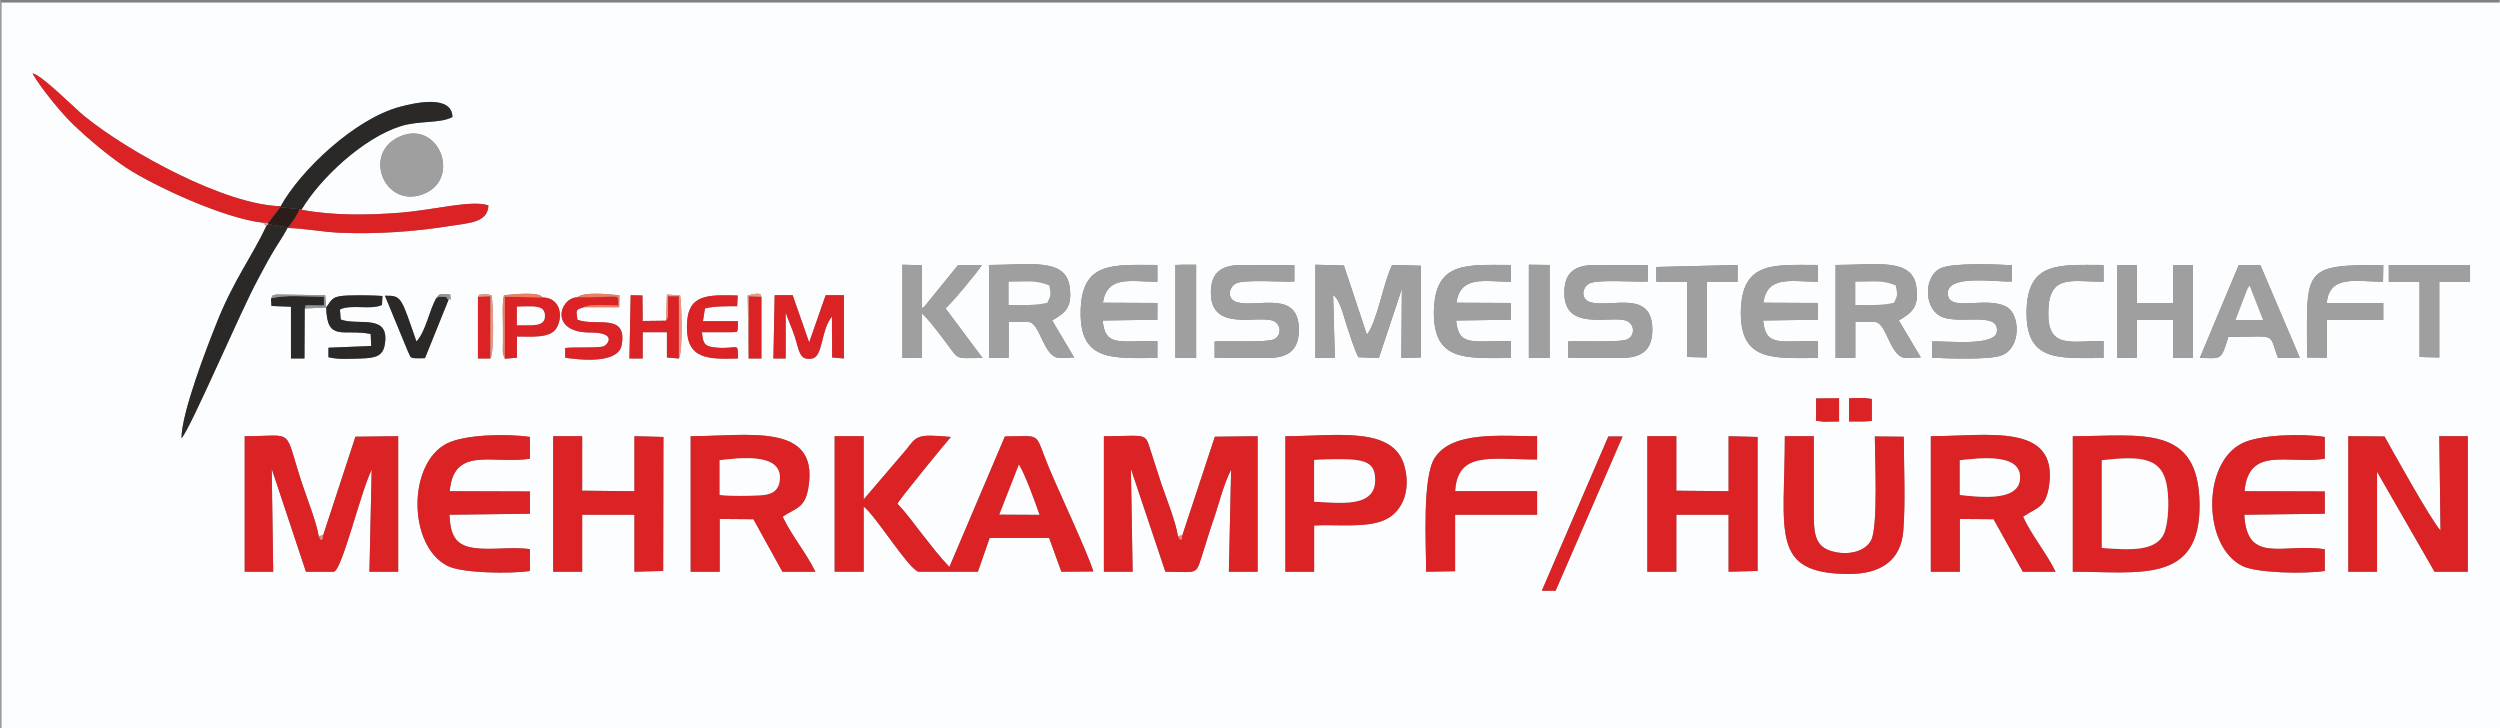 <?xml version="1.0" encoding="UTF-8"?>
<!DOCTYPE svg PUBLIC "-//W3C//DTD SVG 1.1//EN" "http://www.w3.org/Graphics/SVG/1.1/DTD/svg11.dtd">
<!-- Creator: CorelDRAW Home & Student X8 -->
<svg xmlns="http://www.w3.org/2000/svg" xml:space="preserve" width="99.991mm" height="29.125mm" version="1.1" style="shape-rendering:geometricPrecision; text-rendering:geometricPrecision; image-rendering:optimizeQuality; fill-rule:evenodd; clip-rule:evenodd"
viewBox="0 0 9999 2913"
 xmlns:xlink="http://www.w3.org/1999/xlink">
 <rect x="0" y="0" width="9999" height="2913" fill="#808080" stroke="none"/>
 <defs>
  <style type="text/css">
   <![CDATA[
    .fil0 {fill:#FCFDFE}
    .fil1 {fill:#DB2326}
    .fil6 {fill:#EF977C}
    .fil8 {fill:#ED866A}
    .fil5 {fill:#EC7E61}
    .fil2 {fill:#9E9F9E}
    .fil7 {fill:#949595}
    .fil4 {fill:#2D1D1A}
    .fil3 {fill:#2A2928}
   ]]>
  </style>
 </defs>
 <g id="Ebene_x0020_1">
  <g id="_872058440">
   <path class="fil0" d="M8291 2287l0 -542c272,0 504,-51 507,271 4,321 -240,271 -507,271zm-894 9c-320,0 -258,-166 -258,-551l116 0 0 322c0,74 10,121 72,138 61,18 131,4 157,-43 29,-56 15,-334 15,-416l116 1c0,119 7,259 -2,375 -9,125 -97,174 -216,174zm-692 -204l0 195 -116 0 0 -542 116 0 0 218 209 2 0 -220 116 3 0 536 -116 3 0 -228 -209 0 0 33zm-4377 195l-116 0 0 -542 116 0 0 218 209 2 0 -220 116 3 -1 536 -115 3 0 -228 -209 0 0 228zm2928 -185l0 185 -115 0 0 -542c204,0 438,-44 478,126 24,97 -13,179 -81,209 -73,33 -193,17 -282,22zm2836 -35c33,73 92,143 130,220l-131 0 -117 -210 -135 -1 0 211 -116 0 0 -542c223,0 510,-57 473,198 -14,91 -49,86 -104,124zm-4962 0c34,73 93,143 131,220l-132 0 -116 -210 -135 -1 0 211 -116 0 0 -542c224,0 510,-57 472,198 -13,91 -48,86 -104,124zm6378 220l-115 0 0 -542 145 1c15,28 190,343 224,376l-5 -377 114 0 0 542 -133 0 -230 -400 0 400zm-4797 -142l18 -4 130 -394 171 -2 0 542 -115 0 9 -408c-31,59 -49,139 -73,207 -13,37 -22,69 -33,103 -39,119 -14,98 -157,98l-138 -412 7 412 -115 0 0 -542c194,0 159,-22 198,92 11,33 22,68 33,102 19,55 58,153 65,206zm-3437 0l18 -4 129 -394 171 -2 0 542 -115 0 9 -408c-42,81 -118,400 -151,408l-112 0 -137 -412 6 412 -114 0 0 -542c207,0 153,-40 231,194 18,54 57,153 65,206zm7704 -180l321 1 0 89 -322 4c10,201 157,113 322,138l0 87c-78,12 -271,9 -330,-20 -158,-79 -162,-409 -2,-490 71,-36 241,-40 332,-26l0 87c-147,23 -305,-53 -321,130zm-3158 0l328 0 0 94 -328 0 0 226 -116 2c0,-113 -16,-379 35,-456 71,-108 264,-86 409,-86l0 93c-185,0 -318,-35 -328,127zm-4022 0l321 1 0 89 -322 4c4,79 21,122 98,133 71,10 153,-6 224,5l0 87c-78,12 -271,9 -329,-20 -159,-79 -162,-409 -3,-490 71,-36 241,-40 332,-26l0 87c-147,23 -305,-53 -321,130zm4424 398l-55 0 266 -617 57 0 -268 617zm-2633 -348c34,35 69,84 102,126 34,43 69,89 106,127l222 -522c154,-1 115,-21 177,127 45,107 151,332 177,413l-128 1 -49 -135 -238 0 -47 135 -239 0c-45,-20 -167,-220 -218,-261l0 261 -116 0 0 -542 116 0 0 253 170 -199c43,-54 39,-64 179,-51 -7,6 -206,249 -214,267zm3807 -422l60 -1 31 4 0 88 -31 2 -60 0 0 -93zm-132 1l92 -1 0 42 0 51 -61 1 -31 -4 0 -89zm-1149 -535l83 1 0 372 -83 0 0 -373zm-1414 1l29 -1 25 0 29 0 0 373 -83 0 0 -372zm-1656 127l0 247 -51 0 -4 -252c65,-17 49,1 55,5zm-1134 0c9,-7 -9,-7 25,-10 16,-2 17,2 30,5 5,27 12,222 -5,252l-50 0 0 -247zm7044 -127l86 0 158 371 -87 1c-40,-104 2,-85 -199,-84 -30,99 -29,84 -114,84l156 -372zm-6292 223l4 -105 53 4c5,27 12,222 -5,252l-48 -4 0 -101 -97 0 0 105 -53 0 5 -253 47 1 1 102 93 -1zm-644 152c-12,-24 -8,-30 -8,-62 0,-23 0,-45 0,-68 0,-41 -4,-84 4,-124 29,-3 143,-16 154,9 70,0 86,74 55,124 -25,40 -101,32 -157,32l0 85 -48 4zm6450 -375l78 1 0 151 145 0 0 -152 79 0 0 372 -79 0 0 -152 -145 0 0 151 -78 1 0 -305 0 -67zm-5371 121l72 0 66 189 66 -189 73 0 0 253 -47 -4 -1 -164c-45,55 -35,160 -79,168 -53,10 -51,-32 -71,-92 -9,-27 -30,-75 -35,-93l0 185 -49 0 5 -253zm-147 253c-118,3 -206,5 -204,-129 1,-131 83,-125 203,-123l-2 43c-44,0 -91,-1 -129,9l-8 51 140 0c0,56 -2,40 -25,44l-119 0c5,43 7,56 52,61 94,10 92,-28 92,44zm-642 -245c29,-23 123,-12 168,-8l-1 48 -142 0c-33,11 -31,9 -25,50 73,29 200,-30 177,101 -14,76 -164,60 -226,51l0 -39c33,-4 136,1 155,-7 15,-7 55,-55 -56,-55 -163,0 -123,-138 -50,-141zm-1005 41c24,-35 25,-46 90,-48 41,-1 93,-1 135,2l-2 36c-46,21 -122,-4 -168,18l3 40c69,27 199,-27 176,102 -8,46 -40,52 -93,54 -42,1 -91,5 -132,-5l0 -38 171 -7 -2 -48c-109,-22 -175,34 -178,-106zm-221 -36c12,-18 -1,-10 23,-16l194 3 4 49 -86 4 -1 200 -54 0 0 -207 -78 -3 -2 -30zm6259 -134c162,0 307,-30 323,87 12,85 -21,105 -70,135l88 148 -58 2c-67,0 -77,-144 -127,-144l-77 0 0 143 -79 1 0 -339 0 -33zm-3387 0c162,0 307,-30 323,87 12,85 -20,105 -70,135l88 148 -57 2c-67,0 -78,-144 -127,-144l-78 0 0 143 -78 1 0 -339 -1 -33zm-2211 133c16,-24 19,-16 56,-15 4,41 3,8 -7,22l-94 233c-68,1 -53,1 -68,-27l-92 -223c68,-1 64,6 126,183 38,-41 50,-121 79,-173zm3517 -134l114 3 92 277c41,-51 65,-205 101,-279l115 3 0 367 -78 2 2 -277 -92 277 -82 -3c-16,-31 -33,-86 -45,-122 -14,-42 -28,-108 -56,-127l7 252 -78 0 0 -373zm4619 1l0 67 -123 0 0 303 -79 -2 0 -301 -123 0 0 -67 325 0zm-652 370c0,-353 -26,-371 305,-370l-1 67c-104,0 -215,-30 -225,85l226 0 0 68 -226 0 0 151 -79 -1zm-814 2c-175,0 -311,19 -308,-186 3,-203 133,-186 308,-186l0 67c-129,0 -218,-32 -221,119 -4,151 89,118 221,118l0 68zm-686 -66c55,-3 250,21 259,-38 13,-87 -159,-25 -227,-64 -67,-37 -64,-163 5,-192 50,-21 218,-15 282,-11l0 65c-62,3 -252,-29 -256,44 -4,84 149,12 234,57 56,29 61,166 -20,195 -48,18 -215,12 -277,9l0 -65zm-457 66c-174,0 -311,18 -308,-186 4,-203 132,-186 308,-186l0 67c-107,0 -202,-27 -218,84l218 1 0 67 -219 3c11,104 59,82 219,82l0 68zm-321 -305l-123 0 0 303 -79 -2 0 -301 -123 0 0 -59 325 -8 0 67zm-678 239c45,-3 211,5 238,-9 30,-15 29,-61 -5,-74 -63,-23 -250,46 -248,-113 0,-82 44,-110 124,-110l210 1 0 65c-49,3 -206,-10 -236,9 -29,18 -33,65 10,75 83,20 246,-52 244,112 -1,84 -49,110 -127,110l-210 -1 0 -65zm-229 66c-174,0 -311,18 -308,-186 4,-203 132,-186 308,-186l0 67c-107,0 -201,-27 -218,84l218 1 0 67 -219 3c10,104 61,82 219,82l0 68zm-1185 -66c45,-3 211,5 238,-9 31,-15 29,-61 -5,-74 -63,-23 -249,46 -248,-113 0,-82 44,-110 124,-110l210 1 0 65c-49,3 -206,-10 -236,9 -29,18 -34,65 10,75 83,20 246,-51 244,112 -1,84 -49,110 -126,110l-211 -1 0 -65zm-229 66c-174,0 -311,18 -307,-186 3,-203 131,-186 307,-186l0 67c-107,0 -201,-27 -218,84l218 1 0 67 -219 3c11,104 59,82 219,82l0 68zm-1020 -373l78 2 0 172c14,-9 5,-2 16,-14 2,-2 7,-8 8,-10l121 -149 95 0c-9,18 -129,163 -146,173l144 193c1,-1 3,4 4,6 -124,0 -85,14 -167,-90 -22,-29 -49,-64 -75,-89l0 178 -78 1 0 -373zm-2000 -517c151,-54 236,180 79,236 -156,55 -244,-176 -79,-236zm-487 283c78,-142 296,-350 478,-398 56,-15 207,-50 209,41 -50,27 -133,13 -208,37 -149,47 -322,209 -396,334 126,24 265,22 394,12 131,-10 290,-53 354,-29 -3,69 -79,70 -156,82 -139,23 -296,33 -437,27 -71,-3 -144,-18 -211,-19 -17,34 -42,67 -62,103 -22,37 -37,67 -57,104 -67,122 -270,599 -305,634 1,-103 100,-359 138,-454 69,-177 145,-273 201,-394l-12 -14c-157,-17 -436,-147 -548,-220 -73,-49 -153,-117 -210,-171 -46,-44 -129,-144 -165,-206 33,2 163,134 208,171 177,144 563,355 785,360zm-1117 2097l10000 0 0 -2912 -10000 0 0 2912z"/>
   <path class="fil1" d="M4075 1859c24,38 64,148 82,200l-160 -1 78 -199zm-486 156c8,-18 207,-261 214,-267 -140,-13 -136,-3 -179,51l-170 199 0 -253 -116 0 0 542 116 0 0 -261c51,41 173,241 218,261l239 0 47 -135 238 0 49 135 128 -1c-26,-81 -132,-306 -177,-413 -62,-148 -23,-128 -177,-127l-222 522c-37,-38 -72,-84 -106,-127 -33,-42 -68,-91 -102,-126z"/>
   <path class="fil1" d="M1292 2141c-6,17 6,12 -10,19l-8 -15c-8,-53 -47,-152 -65,-206 -78,-234 -24,-194 -231,-194l0 542 114 0 -6 -412 137 412 112 0c33,-8 109,-327 151,-408l-9 408 115 0 0 -542 -171 2 -129 394z"/>
   <path class="fil1" d="M4729 2141c-6,17 6,12 -9,19l-9 -15c-7,-53 -46,-151 -65,-206 -11,-34 -22,-69 -33,-102 -39,-114 -4,-92 -198,-92l0 542 115 0 -7 -412 138 412c143,0 118,21 157,-98 11,-34 20,-66 33,-103 24,-68 42,-148 73,-207l-9 408 115 0 0 -542 -171 2 -130 394z"/>
   <path class="fil1" d="M9508 1887l230 400 133 0 0 -542 -114 0 5 377c-34,-33 -209,-348 -224,-376l-145 -1 0 542 115 0 0 -400z"/>
   <path class="fil1" d="M2878 1841c84,-10 245,-29 241,73 -3,56 -40,67 -91,68 -44,2 -107,3 -150,-2l0 -139zm252 226c56,-38 91,-33 104,-124 38,-255 -248,-198 -472,-198l0 542 116 0 0 -211 135 1 116 210 132 0c-38,-77 -97,-147 -131,-220z"/>
   <path class="fil1" d="M7839 1841c84,-9 246,-29 241,73 -4,91 -153,76 -241,66l0 -139zm253 226c55,-38 90,-33 104,-124 37,-255 -250,-198 -473,-198l0 542 116 0 0 -211 135 1 117 210 131 0c-38,-77 -97,-147 -130,-220z"/>
   <path class="fil1" d="M8407 1841c161,-18 246,-12 262,114 7,50 5,125 -10,171 -29,85 -148,73 -252,66l0 -351zm-116 446c267,0 511,50 507,-271 -3,-322 -235,-271 -507,-271l0 542z"/>
   <polygon class="fil1" points="2328,2059 2537,2059 2537,2287 2652,2284 2653,1748 2537,1745 2537,1965 2328,1963 2328,1745 2212,1745 2212,2287 2328,2287 "/>
   <polygon class="fil1" points="6705,2059 6914,2059 6914,2287 7030,2284 7030,1748 6914,1745 6914,1965 6705,1963 6705,1745 6589,1745 6589,2287 6705,2287 6705,2092 "/>
   <path class="fil1" d="M5256 1840c43,-3 125,-5 167,0 54,7 78,27 77,83 -2,110 -144,88 -244,84l0 -167zm0 262c89,-5 209,11 282,-22 68,-30 105,-112 81,-209 -40,-170 -274,-126 -478,-126l0 542 115 0 0 -185z"/>
   <path class="fil1" d="M8978 1965c16,-183 174,-107 321,-130l0 -87c-91,-14 -261,-10 -332,26 -160,81 -156,411 2,490 59,29 252,32 330,20l0 -87c-165,-25 -312,63 -322,-138l322 -4 0 -89 -321 -1z"/>
   <path class="fil1" d="M1798 1965c16,-183 174,-107 321,-130l0 -87c-91,-14 -261,-10 -332,26 -159,81 -156,411 3,490 58,29 251,32 329,20l0 -87c-71,-11 -153,5 -224,-5 -77,-11 -94,-54 -98,-133l322 -4 0 -89 -321 -1z"/>
   <path class="fil1" d="M7397 2296c119,0 207,-49 216,-174 9,-116 2,-256 2,-375l-116 -1c0,82 14,360 -15,416 -26,47 -96,61 -157,43 -62,-17 -72,-64 -72,-138l0 -322 -116 0c0,385 -62,551 258,551z"/>
   <path class="fil1" d="M5820 1965c10,-162 143,-127 328,-127l0 -93c-145,0 -338,-22 -409,86 -51,77 -35,343 -35,456l116 -2 0 -226 328 0 0 -94 -328 0z"/>
   <path class="fil2" d="M5261 1432l78 0 -7 -252c28,19 42,85 56,127 12,36 29,91 45,122l82 3 92 -277 -2 277 78 -2 0 -367 -115 -3c-36,74 -60,228 -101,279l-92 -277 -114 -3 0 373z"/>
   <path class="fil0" d="M8407 2192c104,7 223,19 252,-66 15,-46 17,-121 10,-171 -16,-126 -101,-132 -262,-114l0 351z"/>
   <path class="fil2" d="M4034 1127c73,0 109,-8 163,15 6,39 7,38 -8,69 -44,12 -103,9 -155,9l0 -50 0 -43zm-78 -34l0 339 78 -1 0 -143 78 0c49,0 60,144 127,144l57 -2 -88 -148c50,-30 82,-50 70,-135 -16,-117 -161,-87 -323,-87l1 33z"/>
   <path class="fil2" d="M7421 1127c73,0 109,-8 162,15 7,39 8,38 -7,69 -44,12 -103,9 -155,9l0 -50 0 -43zm-79 -34l0 339 79 -1 0 -143 77 0c50,0 60,144 127,144l58 -2 -88 -148c49,-30 82,-50 70,-135 -16,-117 -161,-87 -323,-87l0 33z"/>
   <path class="fil2" d="M7728 1366l0 65c62,3 229,9 277,-9 81,-29 76,-166 20,-195 -85,-45 -238,27 -234,-57 4,-73 194,-41 256,-44l0 -65c-64,-4 -232,-10 -282,11 -69,29 -72,155 -5,192 68,39 240,-23 227,64 -9,59 -204,35 -259,38z"/>
   <path class="fil2" d="M6272 1366l0 65 210 1c78,0 126,-26 127,-110 2,-164 -161,-92 -244,-112 -43,-10 -39,-57 -10,-75 30,-19 187,-6 236,-9l0 -65 -210 -1c-80,0 -124,28 -124,110 -2,159 185,90 248,113 34,13 35,59 5,74 -27,14 -193,6 -238,9z"/>
   <path class="fil2" d="M4858 1366l0 65 211 1c77,0 125,-26 126,-110 2,-163 -161,-92 -244,-112 -44,-10 -39,-57 -10,-75 30,-19 187,-6 236,-9l0 -65 -210 -1c-80,0 -124,28 -124,110 -1,159 185,90 248,113 34,13 36,59 5,74 -27,14 -193,6 -238,9z"/>
   <path class="fil1" d="M1052 891l20 1 48 -63 2 -4c-222,-5 -608,-216 -785,-360 -45,-37 -175,-169 -208,-171 36,62 119,162 165,206 57,54 137,122 210,171 112,73 391,203 548,220z"/>
   <path class="fil2" d="M4629 1432l0 -68c-160,0 -208,22 -219,-82l219 -3 0 -67 -218 -1c17,-111 111,-84 218,-84l0 -67c-176,0 -304,-17 -307,186 -4,204 133,186 307,186z"/>
   <path class="fil2" d="M7271 1432l0 -68c-160,0 -208,22 -219,-82l219 -3 0 -67 -218 -1c16,-111 111,-84 218,-84l0 -67c-176,0 -304,-17 -308,186 -3,204 134,186 308,186z"/>
   <path class="fil2" d="M6043 1432l0 -68c-158,0 -209,22 -219,-82l219 -3 0 -67 -218 -1c17,-111 111,-84 218,-84l0 -67c-176,0 -304,-17 -308,186 -3,204 134,186 308,186z"/>
   <polygon class="fil2" points="8469,1127 8469,1432 8547,1431 8547,1280 8692,1280 8692,1432 8771,1432 8771,1060 8692,1060 8692,1212 8547,1212 8547,1061 8469,1060 "/>
   <path class="fil2" d="M3609 1432l78 -1 0 -178c26,25 53,60 75,89 82,104 43,90 167,90 -1,-2 -3,-7 -4,-6l-144 -193c17,-10 137,-155 146,-173l-95 0 -121 149c-1,2 -6,8 -8,10 -11,12 -2,5 -16,14l0 -172 -78 -2 0 373z"/>
   <path class="fil2" d="M8990 1154c1,-1 3,-2 3,-5 1,-2 3,-3 6,-5l53 136 -110 0 48 -126zm-191 278c85,0 84,15 114,-84 201,-1 159,-20 199,84l87 -1 -158 -371 -86 0 -156 372z"/>
   <path class="fil3" d="M1122 825l-2 4 78 8 7 2c74,-125 247,-287 396,-334 75,-24 158,-10 208,-37 -2,-91 -153,-56 -209,-41 -182,48 -400,256 -478,398z"/>
   <path class="fil1" d="M1205 839l-7 -2c-12,27 -29,51 -47,73l-2 2c67,1 140,16 211,19 141,6 298,-4 437,-27 77,-12 153,-13 156,-82 -64,-24 -223,19 -354,29 -129,10 -268,12 -394,-12z"/>
   <path class="fil3" d="M1064 905c-56,121 -132,217 -201,394 -38,95 -137,351 -138,454 35,-35 238,-512 305,-634 20,-37 35,-67 57,-104 20,-36 45,-69 62,-103l2 -2 -80 -13 -7 8z"/>
   <path class="fil2" d="M9228 1430l79 1 0 -151 226 0 0 -68 -226 0c10,-115 121,-85 225,-85l1 -67c-331,-1 -305,17 -305,370z"/>
   <path class="fil2" d="M8414 1432l0 -68c-132,0 -225,33 -221,-118 3,-151 92,-119 221,-119l0 -67c-175,0 -305,-17 -308,186 -3,205 133,186 308,186z"/>
   <path class="fil2" d="M1609 542c-165,60 -77,291 79,236 157,-56 72,-290 -79,-236z"/>
   <path class="fil1" d="M3093 1434l49 0 0 -185c5,18 26,66 35,93 20,60 18,102 71,92 44,-8 34,-113 79,-168l1 164 47 4 0 -253 -73 0 -66 189 -66 -189 -72 0 -5 253z"/>
   <polygon class="fil2" points="9555,1127 9678,1127 9678,1428 9757,1430 9757,1127 9880,1127 9880,1060 9555,1060 "/>
   <polygon class="fil2" points="6625,1068 6625,1127 6748,1127 6748,1428 6827,1430 6827,1127 6950,1127 6950,1060 "/>
   <path class="fil0" d="M5256 2007c100,4 242,26 244,-84 1,-56 -23,-76 -77,-83 -42,-5 -124,-3 -167,0l0 167z"/>
   <polygon class="fil1" points="6490,1746 6433,1746 6167,2363 6222,2363 "/>
   <path class="fil3" d="M1304 1230c3,140 69,84 178,106l2 48 -171 7 0 38c41,10 90,6 132,5 53,-2 85,-8 93,-54 23,-129 -107,-75 -176,-102l-3 -40c46,-22 122,3 168,-18l2 -36c-42,-3 -94,-3 -135,-2 -65,2 -66,13 -90,48z"/>
   <path class="fil0" d="M7839 1980c88,10 237,25 241,-66 5,-102 -157,-82 -241,-73l0 139z"/>
   <path class="fil0" d="M2878 1980c43,5 106,4 150,2 51,-1 88,-12 91,-68 4,-102 -157,-83 -241,-73l0 139z"/>
   <path class="fil1" d="M2334 1229c30,-15 97,-7 139,-7 -2,-53 18,-31 -164,-33 -73,3 -113,141 50,141 111,0 71,48 56,55 -19,8 -122,3 -155,7l0 39c62,9 212,25 226,-51 23,-131 -104,-72 -177,-101 -6,-41 -8,-39 25,-50z"/>
   <polygon class="fil2" points="6115,1432 6198,1432 6198,1060 6115,1059 "/>
   <polygon class="fil2" points="4701,1432 4784,1432 4784,1059 4755,1059 4730,1059 4701,1060 "/>
   <path class="fil1" d="M2951 1434c0,-72 2,-34 -92,-44 -45,-5 -47,-18 -52,-61l119 0c23,-4 25,12 25,-44l-140 0 8 -51c38,-10 85,-9 129,-9l2 -43c-120,-2 -202,-8 -203,123 -2,134 86,132 204,129z"/>
   <path class="fil1" d="M2067 1227l38 -1c38,0 73,-2 74,37 0,35 -30,38 -65,38l-47 0 0 -74zm-48 208l48 -4 0 -85c56,0 132,8 157,-32 31,-50 15,-124 -55,-124l-150 -3 0 248z"/>
   <path class="fil1" d="M2715 1434l0 -249 -44 0 0 78c-2,14 -4,13 -8,20l-93 1 -1 -102 -47 -1 -5 253 53 0 0 -105 97 0 0 101 48 4z"/>
   <path class="fil3" d="M1793 1200c-13,-15 0,-11 -26,-13 -17,-2 -12,2 -23,6 -29,52 -41,132 -79,173 -62,-177 -58,-184 -126,-183l92 223c15,28 0,28 68,27l94 -233z"/>
   <path class="fil3" d="M1218 1234c14,-15 -29,-12 77,-12l0 -35c-58,0 -161,-9 -212,7l2 30 78 3 0 207 54 0 1 -200z"/>
   <path class="fil0" d="M3997 2058l160 1c-18,-52 -58,-162 -82,-200l-78 199z"/>
   <path class="fil0" d="M4034 1170l0 50c52,0 111,3 155,-9 15,-31 14,-30 8,-69 -54,-23 -90,-15 -163,-15l0 43z"/>
   <path class="fil0" d="M7421 1170l0 50c52,0 111,3 155,-9 15,-31 14,-30 7,-69 -53,-23 -89,-15 -162,-15l0 43z"/>
   <polygon class="fil1" points="2994,1434 3045,1434 3045,1187 2994,1185 "/>
   <polygon class="fil1" points="1961,1434 1961,1185 1911,1187 1911,1434 "/>
   <polygon class="fil1" points="7396,1686 7456,1686 7487,1684 7487,1596 7456,1592 7396,1593 "/>
   <polygon class="fil1" points="7264,1683 7295,1687 7356,1686 7356,1635 7356,1593 7264,1594 "/>
   <path class="fil0" d="M8942 1280l110 0 -53 -136c-3,2 -5,3 -6,5 0,3 -2,4 -3,5l-48 126z"/>
   <path class="fil0" d="M2067 1301l47 0c35,0 65,-3 65,-38 -1,-39 -36,-37 -74,-37l-38 1 0 74z"/>
   <path class="fil4" d="M1072 892l-1 5 80 13c18,-22 35,-46 47,-73l-78 -8 -48 63z"/>
   <path class="fil5" d="M2019 1435l0 -248 150 3c-11,-25 -125,-12 -154,-9 -8,40 -4,83 -4,124 0,23 0,45 0,68 0,32 -4,38 8,62z"/>
   <path class="fil5" d="M2334 1229l142 0 1 -48c-45,-4 -139,-15 -168,8 182,2 162,-20 164,33 -42,0 -109,-8 -139,7z"/>
   <path class="fil6" d="M2663 1283c4,-7 6,-6 8,-20l0 -78 44 0 0 249c17,-30 10,-225 5,-252l-53 -4 -4 105z"/>
   <path class="fil6" d="M1961 1434c17,-30 10,-225 5,-252 -13,-3 -14,-7 -30,-5 -34,3 -16,3 -25,10l50 -2 0 249z"/>
   <path class="fil7" d="M1218 1234l86 -4 -4 -49 -194 -3c-24,6 -11,-2 -23,16 51,-16 154,-7 212,-7l0 35c-106,0 -63,-3 -77,12z"/>
   <path class="fil6" d="M2994 1434l0 -249 51 2c-6,-4 10,-22 -55,-5l4 252z"/>
   <path class="fil7" d="M1793 1200c10,-14 11,19 7,-22 -37,-1 -40,-9 -56,15 11,-4 6,-8 23,-6 26,2 13,-2 26,13z"/>
   <path class="fil8" d="M4729 2141l-18 4 9 15c15,-7 3,-2 9,-19z"/>
   <path class="fil8" d="M1292 2141l-18 4 8 15c16,-7 4,-2 10,-19z"/>
   <polygon class="fil6" points="1064,905 1071,897 1072,892 1052,891 "/>
  </g>
 </g>
</svg>
